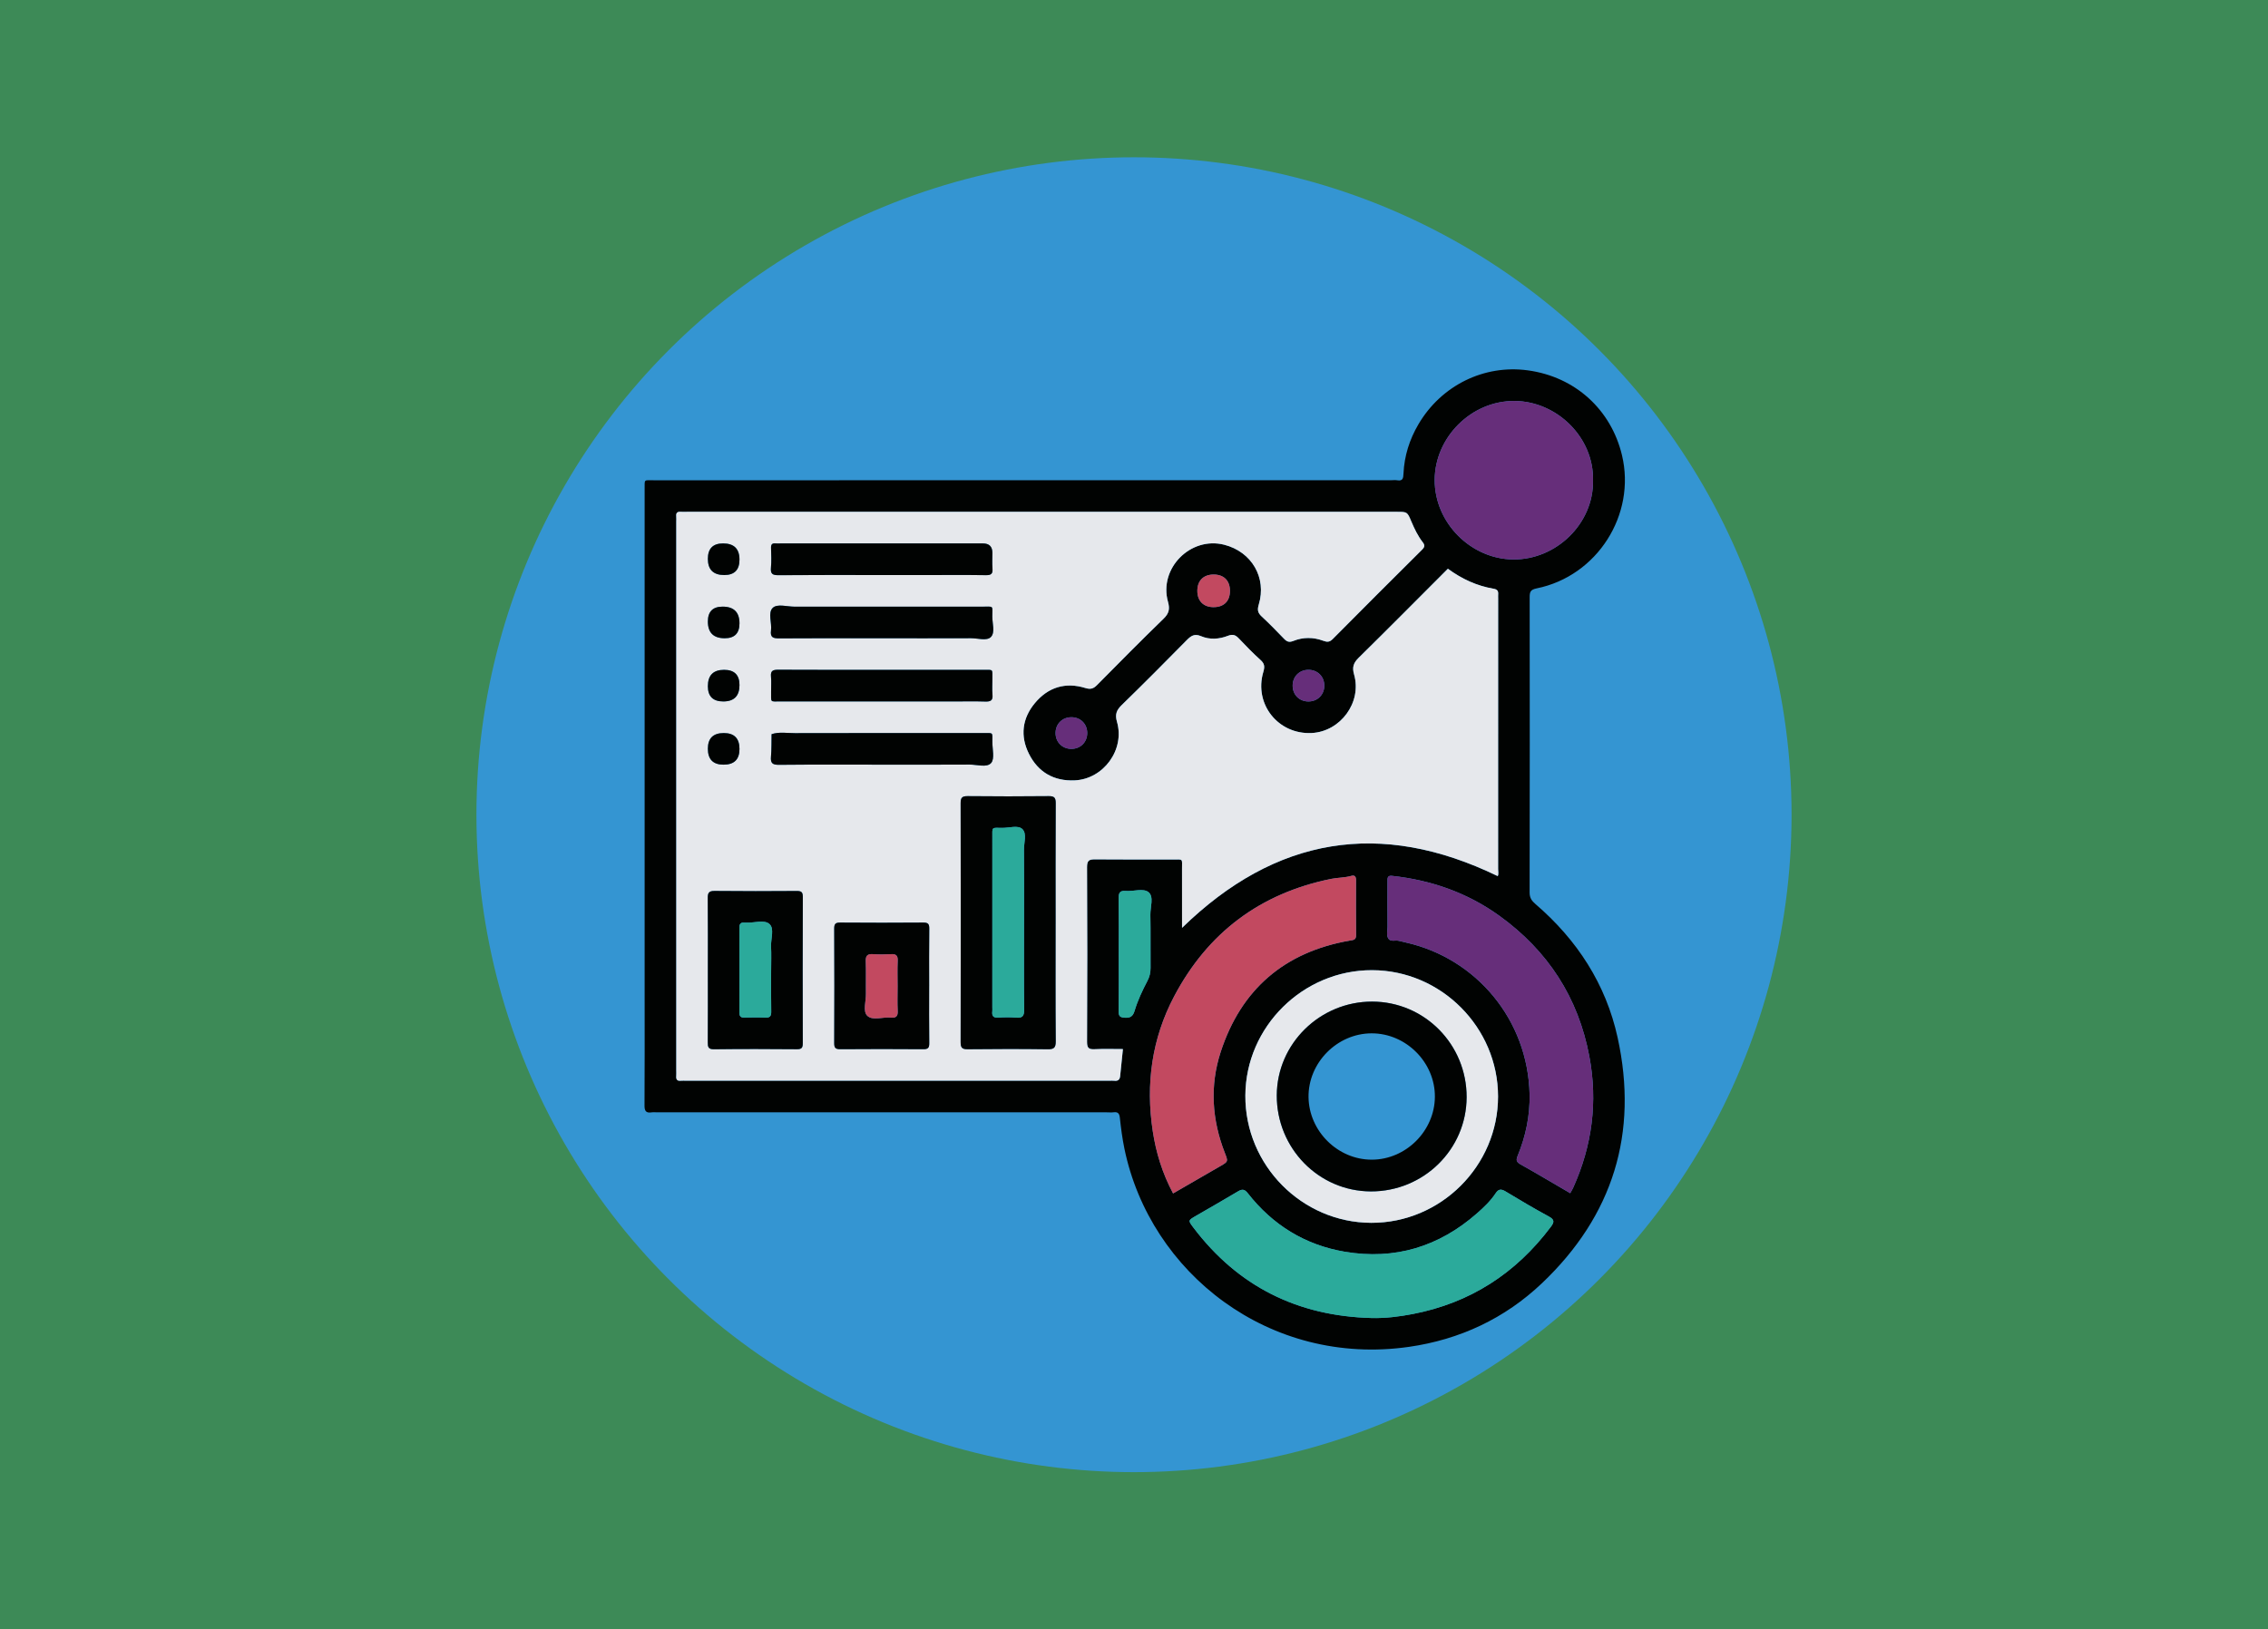 <?xml version="1.0" encoding="UTF-8"?>
<svg id="Layer_1" data-name="Layer 1" xmlns="http://www.w3.org/2000/svg" viewBox="0 0 2092.15 1503.41">
  <defs>
    <style>
      .cls-1 {
        fill: #e6e8ec;
      }

      .cls-1, .cls-2, .cls-3, .cls-4, .cls-5, .cls-6, .cls-7 {
        stroke-width: 0px;
      }

      .cls-2 {
        fill: #010302;
      }

      .cls-3 {
        fill: #3d8a57;
      }

      .cls-4 {
        fill: #3495d2;
      }

      .cls-5 {
        fill: #2baa9b;
      }

      .cls-6 {
        fill: #c24960;
      }

      .cls-7 {
        fill: #662e7a;
      }
    </style>
  </defs>
  <g>
    <rect class="cls-3" width="2092.15" height="1503.41"/>
    <circle class="cls-4" cx="1046.07" cy="751.7" r="606.58"/>
  </g>
  <g>
    <path class="cls-2" d="m944.47,443.08c112.97,0,225.94,0,338.91,0,1.82,0,3.69-.26,5.46.05,5.31.93,5.64-2.01,5.84-6.23.75-16.3,5.54-31.45,13.83-45.52,21.03-35.71,60.36-55.18,100.82-49.68,44,5.98,76.89,36.51,86.88,78.23,13.17,55.01-22.87,111.64-78.69,122.94-5.77,1.17-6.46,3.32-6.45,8.22.11,90.8.13,181.6-.05,272.41,0,4.9,1.92,7.63,5.36,10.59,38.38,32.98,64.99,73.82,75.82,123.22,19.34,88.23-4.24,164.38-69.79,226.65-34.31,32.6-75.85,51.98-122.59,58.7-128.78,18.49-238.88-68.21-262.56-182.73-1.97-9.53-3.22-19.12-4.25-28.75-.4-3.71-1.73-5.44-5.63-4.94-2.09.27-4.25.05-6.37.05-138.18,0-276.35,0-414.53,0-1.82,0-3.68-.23-5.46.04-5.22.78-6.5-1.4-6.47-6.47.22-33.1.11-66.2.11-99.3,0-154.88,0-309.76,0-464.64,0-1.21-.02-2.43,0-3.64.19-10.62-1.49-9.15,9.06-9.16,113.58-.04,227.16-.02,340.74-.02Zm391.15,81.68c-27.6,27.63-54.74,55.03-82.23,82.07-4.84,4.76-6.26,8.68-4.3,15.49,7.4,25.68-12.52,52.69-39.15,54.01-30.86,1.52-53.38-26.7-44.59-56.33,1.4-4.7,1.3-7.57-2.48-10.97-6.99-6.29-13.55-13.07-20.03-19.9-3.03-3.2-5.52-4.3-10.13-2.49-8.05,3.15-16.8,3.77-24.9.3-5.96-2.55-9.2-.24-13.11,3.73-19.82,20.12-39.74,40.16-59.97,59.87-4.83,4.7-6.34,8.61-4.35,15.48,7.44,25.68-12.44,52.85-39.08,54.01-19.16.83-33.65-7.54-42.16-24.54-8.2-16.39-6.23-32.63,5.48-46.74,12.19-14.69,28.18-19.63,46.54-13.97,4.98,1.54,7.56.58,10.88-2.78,20.27-20.53,40.57-41.05,61.28-61.13,4.98-4.83,5.98-8.86,4.11-15.55-8.68-30.94,20.84-60.66,51.9-52.71,25.3,6.47,39.36,30.41,31.83,55.23-1.48,4.88-.9,7.62,2.66,10.92,7.12,6.61,13.93,13.56,20.65,20.58,2.62,2.74,4.72,3.57,8.62,2.01,9.02-3.61,18.48-3.54,27.57-.14,3.64,1.36,5.87,1.27,8.72-1.6,27.38-27.6,54.88-55.08,82.46-82.48,2.46-2.44,2.64-4.15.6-6.79-4.48-5.77-7.63-12.34-10.46-19.02-3.83-9.03-3.73-9.08-13.24-9.08-218.38,0-436.77,0-655.15,0-1.82,0-3.65.12-5.46-.02-2.97-.24-4.64.64-4.31,3.99.18,1.8.03,3.64.03,5.46,0,168.57,0,337.14,0,505.71,0,1.82.13,3.65-.02,5.46-.25,2.99.68,4.62,4.01,4.3,1.8-.18,3.64-.03,5.46-.03,130,0,259.99,0,389.99,0,1.52,0,3.06-.15,4.55.03,3.32.4,5.12-.82,5.44-4.28.77-8.05,1.65-16.09,2.56-24.91-8.96,0-17.43-.29-25.86.11-5.24.25-7.27-.68-7.23-6.76.29-53.76.3-107.52,0-161.28-.04-6.52,2.37-7.18,7.77-7.13,23.69.24,47.38.06,71.07.12,10.23.03,8.74-1.24,8.78,8.53.08,18.09.02,36.18.02,54.53,86.37-84.15,183.06-100.16,291.21-47.73.98-1.82.35-4.24.35-6.56.04-83.22.03-166.45.03-249.67,0-1.21-.08-2.44.01-3.64.24-3.17-.66-4.67-4.32-5.3-15.12-2.58-28.83-8.76-42.06-18.42Zm-70.45,691.31c12.92.3,25.48-1.27,38.03-3.69,52.93-10.21,95.02-37.42,127.3-80.35,3.27-4.35,3.73-6.66-1.73-9.62-13.55-7.35-26.84-15.2-40.03-23.18-3.94-2.39-6.43-2.25-9,1.64-4.72,7.15-10.93,13.05-17.29,18.64-35.05,30.81-75.83,43.21-121.88,35.42-36.65-6.2-66.57-24.67-89.53-54.01-2.88-3.68-5.09-4.06-9.01-1.71-12.96,7.78-26.13,15.21-39.2,22.81-6.82,3.96-6.91,4.08-2.01,10.55,41.25,54.54,96.39,81.71,164.34,83.49Zm-183.06-114.94c15.1-8.72,29.51-17.04,43.91-25.37,6.95-4.02,6.98-4.06,3.91-11.9-12.01-30.66-14.04-62.12-3.87-93.31,18.86-57.85,58.9-92.21,119.02-102.71,3.17-.55,5.89-.44,5.85-4.91-.15-17-.09-34-.04-51,0-3.12-1.21-4.72-4.34-3.81-6.16,1.78-12.57,1.53-18.84,2.81-65.3,13.36-113.55,49.59-144.57,108.29-20.6,38.99-26.36,80.87-19.78,124.28,2.99,19.75,8.78,38.85,18.77,57.63Zm366.36-.22c1.28-2.35,2.09-3.63,2.71-4.99,17.52-38.86,22.82-79.18,14.93-121.23-10.22-54.41-38.3-97.47-82.9-129.66-29.51-21.3-62.93-32.98-99.1-36.92-4.39-.48-4.21,2.11-4.21,4.95,0,13.96-.08,27.91.05,41.87.04,3.86-1.46,8.27,1.06,11.45,2.16,2.73,6.33.84,9.5,1.71,2.04.56,4.1,1.01,6.16,1.47,64.93,14.49,112.85,71.24,114.32,140.19.42,19.51-3.53,38.45-10.95,56.54-1.53,3.73-1.56,5.69,2.39,7.9,15.3,8.58,30.36,17.57,46.04,26.71Zm-182.7-205.77c-63.76-.16-116.65,52.13-116.97,115.65-.32,64.22,52.12,117.27,116.12,117.45,64.11.18,116.99-52.51,116.98-116.58,0-63.7-52.49-116.36-116.12-116.52Zm203.72-451.76c1.01-39.62-33.13-73.05-72.16-73.42-40.19-.38-73.74,33.64-73.89,72.8-.15,39.72,33.5,73.05,72.36,73.43,40.02.39,74.41-33.44,73.69-72.81Zm-437.46,437.2c0,17.58.14,35.16-.09,52.74-.06,4.46,1.48,5.4,5.71,5.7,5.28.37,7.57-1.69,8.98-6.4,2.86-9.56,7.12-18.59,11.74-27.41,2.04-3.9,3.01-7.71,2.97-12.08-.15-16.37.15-32.74-.16-49.1-.14-7.13,3.41-16.56-1.62-20.79-4.77-4.01-13.96-.6-21.17-1.21-5.37-.46-6.53,1.78-6.46,6.72.26,17.27.1,34.55.1,51.83Zm87.58-350.49c-9.5-.02-15.16,5.68-15.11,15.2.05,9.1,5.55,14.73,14.52,14.89,9.74.17,15.47-5.26,15.57-14.76.09-9.59-5.49-15.31-14.98-15.33Zm87.66,117.12c8.19-.12,14.26-6.2,14.36-14.39.1-8.61-6.23-14.93-14.85-14.8-8.22.12-14.25,6.17-14.35,14.39-.1,8.61,6.24,14.93,14.84,14.81Zm-218.74,14.54c-8.26-.09-14.49,5.77-14.8,13.94-.33,8.62,5.84,15.16,14.39,15.26,8.59.1,14.93-6.26,14.81-14.86-.12-8.2-6.19-14.25-14.4-14.34Z"/>
    <path class="cls-1" d="m1335.62,524.75c13.23,9.66,26.94,15.84,42.06,18.42,3.66.62,4.56,2.13,4.32,5.3-.09,1.21-.01,2.43-.01,3.64,0,83.22,0,166.45-.03,249.67,0,2.32.62,4.74-.35,6.56-108.15-52.43-204.84-36.42-291.21,47.73,0-18.35.06-36.44-.02-54.53-.04-9.77,1.44-8.5-8.78-8.53-23.69-.06-47.38.12-71.07-.12-5.4-.05-7.81.61-7.77,7.13.31,53.76.3,107.52,0,161.28-.03,6.08,1.99,7.01,7.23,6.76,8.43-.4,16.89-.11,25.86-.11-.92,8.82-1.8,16.86-2.56,24.91-.33,3.46-2.13,4.68-5.44,4.28-1.5-.18-3.03-.03-4.55-.03-130,0-259.99,0-389.99,0-1.82,0-3.66-.15-5.46.03-3.33.33-4.25-1.3-4.01-4.3.15-1.81.02-3.64.02-5.46,0-168.57,0-337.14,0-505.71,0-1.82.15-3.66-.03-5.46-.33-3.35,1.34-4.23,4.31-3.99,1.81.15,3.64.02,5.46.02,218.38,0,436.77,0,655.15,0,9.51,0,9.42.04,13.24,9.08,2.83,6.68,5.98,13.25,10.46,19.02,2.05,2.64,1.86,4.34-.6,6.79-27.59,27.39-55.08,54.88-82.46,82.48-2.85,2.87-5.08,2.96-8.72,1.6-9.09-3.4-18.55-3.47-27.57.14-3.9,1.56-6,.73-8.62-2.01-6.72-7.02-13.53-13.97-20.65-20.58-3.56-3.3-4.14-6.04-2.66-10.92,7.53-24.82-6.52-48.76-31.83-55.23-31.06-7.95-60.57,21.77-51.9,52.71,1.87,6.68.87,10.72-4.11,15.55-20.71,20.09-41,40.6-61.28,61.13-3.33,3.37-5.9,4.32-10.88,2.78-18.36-5.66-34.35-.72-46.54,13.97-11.72,14.11-13.69,30.35-5.48,46.74,8.51,17,22.99,25.37,42.16,24.54,26.64-1.16,46.52-28.33,39.08-54.01-1.99-6.87-.48-10.77,4.35-15.48,20.24-19.7,40.15-39.74,59.97-59.87,3.91-3.97,7.15-6.27,13.11-3.73,8.1,3.46,16.85,2.85,24.9-.3,4.62-1.81,7.1-.7,10.13,2.49,6.47,6.83,13.04,13.61,20.03,19.9,3.78,3.4,3.87,6.27,2.48,10.97-8.79,29.63,13.74,57.85,44.59,56.33,26.64-1.32,46.55-28.33,39.15-54.01-1.96-6.81-.54-10.73,4.3-15.49,27.49-27.04,54.63-54.45,82.23-82.07Zm-361.87,327.49c0-37.05-.1-74.09.11-111.14.03-5.1-1.3-6.61-6.49-6.55-24.9.27-49.8.26-74.7,0-5.13-.05-6.53,1.36-6.52,6.51.17,73.49.16,146.97,0,220.46-.01,5.1,1.29,6.61,6.48,6.55,24.59-.27,49.2-.32,73.79.02,5.94.08,7.51-1.48,7.46-7.45-.29-36.13-.14-72.27-.14-108.41Zm-320.76,42.99c0,22.17.08,44.33-.07,66.49-.03,4.26.41,6.43,5.73,6.37,25.5-.31,51.01-.26,76.51-.03,4.69.04,5.4-1.66,5.38-5.79-.13-44.94-.15-89.88.03-134.81.02-4.66-1.63-5.43-5.77-5.4-25.2.17-50.4.25-75.6-.04-5.4-.06-6.36,1.89-6.31,6.71.22,22.16.1,44.33.1,66.49Zm204.12,14.39c0-17.61-.14-35.22.1-52.83.06-4.41-1.21-5.61-5.6-5.58-25.5.2-51.01.2-76.51,0-4.42-.04-5.59,1.23-5.57,5.6.17,35.22.17,70.44,0,105.66-.02,4.41,1.21,5.61,5.59,5.58,25.5-.2,51.01-.2,76.51,0,4.42.04,5.63-1.22,5.57-5.6-.24-17.61-.1-35.22-.1-52.83Zm-44.16-379.07c13.66,0,27.33,0,40.99,0,18.52,0,37.05-.17,55.56.11,4.82.07,6.4-1.31,6.01-6.08-.4-4.83-.08-9.71-.09-14.57q-.02-8.61-8.73-8.62c-62.24,0-124.49,0-186.73,0-1.52,0-3.05.14-4.55-.02-3.2-.34-4.25,1.02-4.16,4.16.19,6.07.49,12.19-.08,18.2-.55,5.81,1.49,7,7.03,6.95,31.58-.28,63.15-.14,94.73-.14Zm-.28,58.32c27.63,0,55.26.06,82.89-.05,6.31-.03,14.61,2.73,18.42-1.04,4.23-4.19,1.3-12.61,1.37-19.17.11-10.4,1.5-8.87-9.28-8.88-57.69-.06-115.38-.06-173.07.01-6.92,0-16.05-2.92-20.18,1.11-4.61,4.5-.65,13.8-1.6,20.91-.86,6.44,2.11,7.25,7.62,7.21,31.27-.23,62.55-.11,93.82-.11Zm.88,29.16c-31.88,0-63.76.09-95.64-.09-4.8-.03-7.24.86-6.69,6.31.46,4.51.04,9.1.1,13.65.16,10.7-1.5,9.26,8.96,9.27,53.14.05,106.27.02,159.41.02,9.72,0,19.44-.22,29.15.09,4.82.16,7.22-.86,6.69-6.31-.46-4.81-.06-9.71-.11-14.56-.1-9.29,1.25-8.36-8.05-8.37-31.27-.03-62.55-.01-93.82-.01Zm-1.11,87.48c27.33,0,54.65.11,81.98-.07,6.85-.05,15.94,3.09,19.91-1.53,3.34-3.89,1.07-12.7,1.08-19.33.01-9.28,1.1-8.21-8.19-8.21-57.99-.03-115.99-.08-173.98.07-7.15.02-14.41-1.37-21.48.95-.15,6.94.06,13.9-.56,20.8-.54,5.98,1.46,7.53,7.42,7.47,31.27-.31,62.55-.15,93.82-.15Zm-130.29-189.18q0-14.94-15.13-14.94-14.03,0-14.03,14.22,0,14.94,15.13,14.94,14.03,0,14.03-14.22Zm-29.16,57.12q0,15.42,15.56,15.42,13.6,0,13.6-13.74,0-15.42-15.56-15.42-13.6,0-13.6,13.74Zm14.22,73.74q14.94,0,14.94-15.13,0-14.03-14.22-14.03-14.94,0-14.94,15.13,0,14.03,14.22,14.03Zm14.94,43.85q0-14.69-14.47-14.69-14.69,0-14.69,14.47,0,14.69,14.47,14.69,14.69,0,14.69-14.47Z"/>
    <path class="cls-5" d="m1265.17,1216.07c-67.95-1.79-123.09-28.96-164.34-83.49-4.9-6.47-4.81-6.59,2.01-10.55,13.07-7.6,26.24-15.03,39.2-22.81,3.92-2.35,6.13-1.97,9.01,1.71,22.95,29.34,52.88,47.82,89.53,54.01,46.05,7.79,86.83-4.62,121.88-35.42,6.36-5.59,12.57-11.49,17.29-18.64,2.57-3.89,5.06-4.02,9-1.64,13.19,7.98,26.48,15.83,40.03,23.18,5.45,2.96,5,5.27,1.73,9.62-32.28,42.93-74.37,70.14-127.3,80.35-12.54,2.42-25.11,3.99-38.03,3.69Z"/>
    <path class="cls-6" d="m1082.12,1101.13c-9.99-18.78-15.78-37.88-18.77-57.63-6.57-43.41-.82-85.29,19.78-124.28,31.02-58.71,79.27-94.94,144.57-108.29,6.27-1.28,12.68-1.03,18.84-2.81,3.13-.9,4.35.69,4.34,3.81-.05,17-.11,34,.04,51,.04,4.47-2.68,4.35-5.85,4.91-60.12,10.51-100.15,44.86-119.02,102.71-10.17,31.19-8.14,62.64,3.87,93.31,3.07,7.84,3.04,7.88-3.91,11.9-14.4,8.34-28.81,16.65-43.91,25.37Z"/>
    <path class="cls-7" d="m1448.48,1100.91c-15.68-9.14-30.74-18.14-46.04-26.71-3.95-2.21-3.92-4.18-2.39-7.9,7.42-18.09,11.36-37.03,10.95-56.54-1.47-68.95-49.39-125.71-114.32-140.19-2.06-.46-4.13-.91-6.16-1.47-3.17-.87-7.34,1.02-9.5-1.71-2.52-3.17-1.02-7.59-1.06-11.45-.13-13.96-.05-27.91-.05-41.87,0-2.84-.19-5.43,4.21-4.95,36.17,3.93,69.59,15.61,99.1,36.92,44.59,32.19,72.68,75.25,82.9,129.66,7.9,42.05,2.59,82.36-14.93,121.23-.62,1.37-1.43,2.65-2.71,4.99Z"/>
    <path class="cls-1" d="m1265.77,895.14c63.64.16,116.12,52.82,116.12,116.52,0,64.07-52.87,116.76-116.98,116.58-64-.18-116.44-53.23-116.12-117.45.32-63.52,53.21-115.82,116.97-115.65Zm87.13,117.19c.12-48.71-38.81-88.11-87.14-88.19-48.19-.08-87.78,38.83-87.98,86.46-.2,48.8,38.62,88.49,86.7,88.66,48.72.17,88.3-38.74,88.42-86.92Z"/>
    <path class="cls-7" d="m1469.49,443.38c.72,39.37-33.68,73.2-73.69,72.81-38.86-.38-72.51-33.71-72.36-73.43.15-39.16,33.69-73.18,73.89-72.8,39.03.37,73.18,33.8,72.16,73.42Z"/>
    <path class="cls-5" d="m1032.03,880.58c0-17.28.16-34.56-.1-51.83-.07-4.94,1.09-7.18,6.46-6.72,7.2.61,16.39-2.8,21.17,1.21,5.03,4.23,1.49,13.66,1.62,20.79.31,16.36,0,32.74.16,49.1.04,4.37-.92,8.18-2.97,12.08-4.61,8.81-8.88,17.84-11.74,27.41-1.41,4.71-3.7,6.76-8.98,6.4-4.24-.29-5.77-1.24-5.71-5.7.23-17.58.09-35.16.09-52.74Z"/>
    <path class="cls-6" d="m1119.61,530.09c9.49.02,15.08,5.74,14.98,15.33-.09,9.5-5.82,14.93-15.57,14.76-8.98-.16-14.47-5.79-14.52-14.89-.05-9.52,5.61-15.22,15.11-15.2Z"/>
    <path class="cls-7" d="m1207.27,647.21c-8.6.12-14.94-6.2-14.84-14.81.1-8.22,6.13-14.27,14.35-14.39,8.61-.12,14.95,6.2,14.85,14.8-.1,8.19-6.17,14.28-14.36,14.39Z"/>
    <path class="cls-7" d="m988.53,661.76c8.21.09,14.28,6.14,14.4,14.34.13,8.6-6.21,14.96-14.81,14.86-8.55-.1-14.72-6.64-14.39-15.26.31-8.16,6.54-14.03,14.8-13.94Z"/>
    <path class="cls-2" d="m973.75,852.24c0,36.14-.15,72.27.14,108.41.05,5.96-1.53,7.53-7.46,7.45-24.59-.35-49.19-.29-73.79-.02-5.19.06-6.49-1.45-6.48-6.55.16-73.49.16-146.97,0-220.46-.01-5.15,1.39-6.56,6.52-6.51,24.9.26,49.8.27,74.7,0,5.19-.06,6.52,1.45,6.49,6.55-.21,37.05-.11,74.09-.11,111.14Zm-29.12-.83c0-22.44.13-44.88-.08-67.32-.06-6.55,2.92-14.91-1.47-19.15-3.95-3.82-12.13-1.03-18.43-1.09-10.3-.11-9.24-1.15-9.25,9.13-.03,52.16-.01,104.31-.01,156.47,0,1.21.13,2.44-.02,3.64-.51,4.17.84,6.13,5.45,5.83,5.44-.35,10.95-.46,16.36.02,5.93.53,7.67-1.45,7.59-7.47-.33-26.68-.14-53.37-.14-80.05Z"/>
    <path class="cls-2" d="m652.99,895.23c0-22.17.12-44.33-.1-66.49-.05-4.82.91-6.78,6.31-6.71,25.2.29,50.4.21,75.6.04,4.14-.03,5.79.74,5.77,5.4-.18,44.94-.16,89.87-.03,134.81.01,4.12-.7,5.83-5.38,5.79-25.5-.24-51.01-.29-76.51.03-5.32.07-5.76-2.11-5.73-6.37.15-22.16.07-44.33.07-66.49Zm58.36-.16c0-7.27.27-14.55-.08-21.8-.34-7.14,3.34-16.53-1.59-20.81-4.72-4.1-13.9-.86-21.12-1.18-.6-.03-1.22.06-1.82,0-3.54-.39-4.7,1.22-4.69,4.7.1,26.04.09,52.09,0,78.13-.01,3.44,1.07,4.89,4.66,4.78,6.35-.19,12.73-.29,19.07.03,4.41.22,5.73-1.35,5.64-5.69-.24-12.71-.09-25.44-.08-38.16Z"/>
    <path class="cls-2" d="m857.11,909.62c0,17.61-.14,35.22.1,52.83.06,4.38-1.15,5.64-5.57,5.6-25.5-.2-51.01-.2-76.51,0-4.38.03-5.62-1.17-5.59-5.58.18-35.22.17-70.44,0-105.66-.02-4.37,1.15-5.64,5.57-5.6,25.5.2,51.01.2,76.51,0,4.38-.03,5.66,1.17,5.6,5.58-.25,17.61-.1,35.22-.1,52.83Zm-29.12.49c0-7.9-.27-15.8.1-23.68.23-4.92-1.66-6.34-6.28-6.07-5.45.32-10.95.35-16.39,0-4.99-.33-6.99,1.16-6.79,6.5.39,10.01-.01,20.04.15,30.06.11,6.93-2.96,16.11,1.17,20.21,4.95,4.92,14.38,1,21.83,1.75,4.57.46,6.56-1.01,6.31-5.99-.38-7.57-.1-15.18-.1-22.77Z"/>
    <path class="cls-2" d="m812.95,530.56c-31.58,0-63.16-.14-94.73.14-5.54.05-7.58-1.14-7.03-6.95.57-6.02.26-12.14.08-18.2-.1-3.15.96-4.5,4.16-4.16,1.5.16,3.03.02,4.55.02,62.24,0,124.49,0,186.73,0q8.71,0,8.73,8.62c0,4.86-.31,9.74.09,14.57.39,4.77-1.2,6.15-6.01,6.08-18.52-.28-37.04-.11-55.56-.11-13.66,0-27.33,0-40.99,0Z"/>
    <path class="cls-2" d="m812.67,588.88c-31.27,0-62.55-.12-93.82.11-5.51.04-8.48-.77-7.62-7.21.94-7.11-3.01-16.42,1.6-20.91,4.13-4.03,13.26-1.11,20.18-1.11,57.69-.07,115.38-.07,173.07-.01,10.78.01,9.39-1.52,9.28,8.88-.07,6.56,2.86,14.99-1.37,19.17-3.81,3.77-12.11,1.01-18.42,1.04-27.63.11-55.26.05-82.89.05Z"/>
    <path class="cls-2" d="m813.55,618.03c31.27,0,62.55-.02,93.82.01,9.3,0,7.95-.92,8.05,8.37.05,4.86-.36,9.75.11,14.56.52,5.45-1.88,6.46-6.69,6.31-9.71-.32-19.43-.09-29.15-.09-53.14,0-106.27.03-159.41-.02-10.46-.01-8.8,1.43-8.96-9.27-.07-4.55.35-9.15-.1-13.65-.55-5.45,1.88-6.33,6.69-6.31,31.88.18,63.76.09,95.64.09Z"/>
    <path class="cls-2" d="m812.44,705.51c-31.27,0-62.55-.17-93.82.15-5.96.06-7.95-1.49-7.42-7.47.62-6.89.41-13.86.56-20.8,7.06-2.33,14.33-.93,21.48-.95,57.99-.15,115.99-.1,173.98-.07,9.28,0,8.2-1.06,8.19,8.21,0,6.63,2.26,15.44-1.08,19.33-3.97,4.62-13.06,1.48-19.91,1.53-27.33.18-54.65.07-81.98.07Z"/>
    <path class="cls-2" d="m682.15,516.34q0,14.22-14.03,14.22-15.13,0-15.13-14.94,0-14.22,14.03-14.22,15.13,0,15.13,14.94Z"/>
    <path class="cls-2" d="m652.99,573.46q0-13.74,13.6-13.74,15.56,0,15.56,15.42,0,13.74-13.6,13.74-15.56,0-15.56-15.42Z"/>
    <path class="cls-2" d="m667.21,647.19q-14.22,0-14.22-14.03,0-15.13,14.94-15.13,14.22,0,14.22,14.03,0,15.13-14.94,15.13Z"/>
    <path class="cls-2" d="m682.15,691.05q0,14.47-14.69,14.47-14.47,0-14.47-14.69,0-14.47,14.69-14.47,14.47,0,14.47,14.69Z"/>
    <path class="cls-2" d="m1352.91,1012.33c-.12,48.18-39.7,87.1-88.42,86.92-48.08-.17-86.9-39.87-86.7-88.66.2-47.63,39.79-86.54,87.98-86.46,48.33.08,87.26,39.49,87.14,88.19Zm-87.48,57.65c31.44-.06,57.94-26.43,58.2-57.92.25-31.76-26.55-58.7-58.35-58.65-31.8.05-58.55,27.08-58.2,58.8.35,31.46,26.97,57.82,58.36,57.76Z"/>
    <path class="cls-5" d="m944.63,851.41c0,26.68-.19,53.37.14,80.05.07,6.02-1.67,8-7.59,7.47-5.41-.49-10.93-.38-16.36-.02-4.61.3-5.96-1.67-5.45-5.83.15-1.2.02-2.42.02-3.64,0-52.16-.02-104.31.01-156.47,0-10.29-1.05-9.24,9.25-9.13,6.3.07,14.48-2.73,18.43,1.09,4.39,4.25,1.41,12.61,1.47,19.15.21,22.44.08,44.88.08,67.32Z"/>
    <path class="cls-5" d="m711.35,895.07c0,12.72-.16,25.44.09,38.16.08,4.34-1.23,5.91-5.64,5.69-6.34-.32-12.72-.23-19.07-.03-3.58.11-4.67-1.34-4.66-4.78.09-26.04.09-52.09,0-78.13-.01-3.48,1.15-5.08,4.69-4.7.6.07,1.21-.02,1.82,0,7.21.32,16.4-2.92,21.12,1.18,4.93,4.28,1.25,13.67,1.59,20.81.34,7.25.08,14.53.07,21.8Z"/>
    <path class="cls-6" d="m828,910.11c0,7.59-.28,15.2.1,22.77.25,4.97-1.75,6.44-6.31,5.99-7.44-.74-16.88,3.17-21.83-1.75-4.13-4.1-1.06-13.29-1.17-20.21-.16-10.02.23-20.05-.15-30.06-.21-5.34,1.79-6.83,6.79-6.5,5.44.36,10.94.32,16.39,0,4.63-.27,6.51,1.15,6.28,6.07-.36,7.88-.1,15.79-.1,23.68Z"/>
  </g>
</svg>